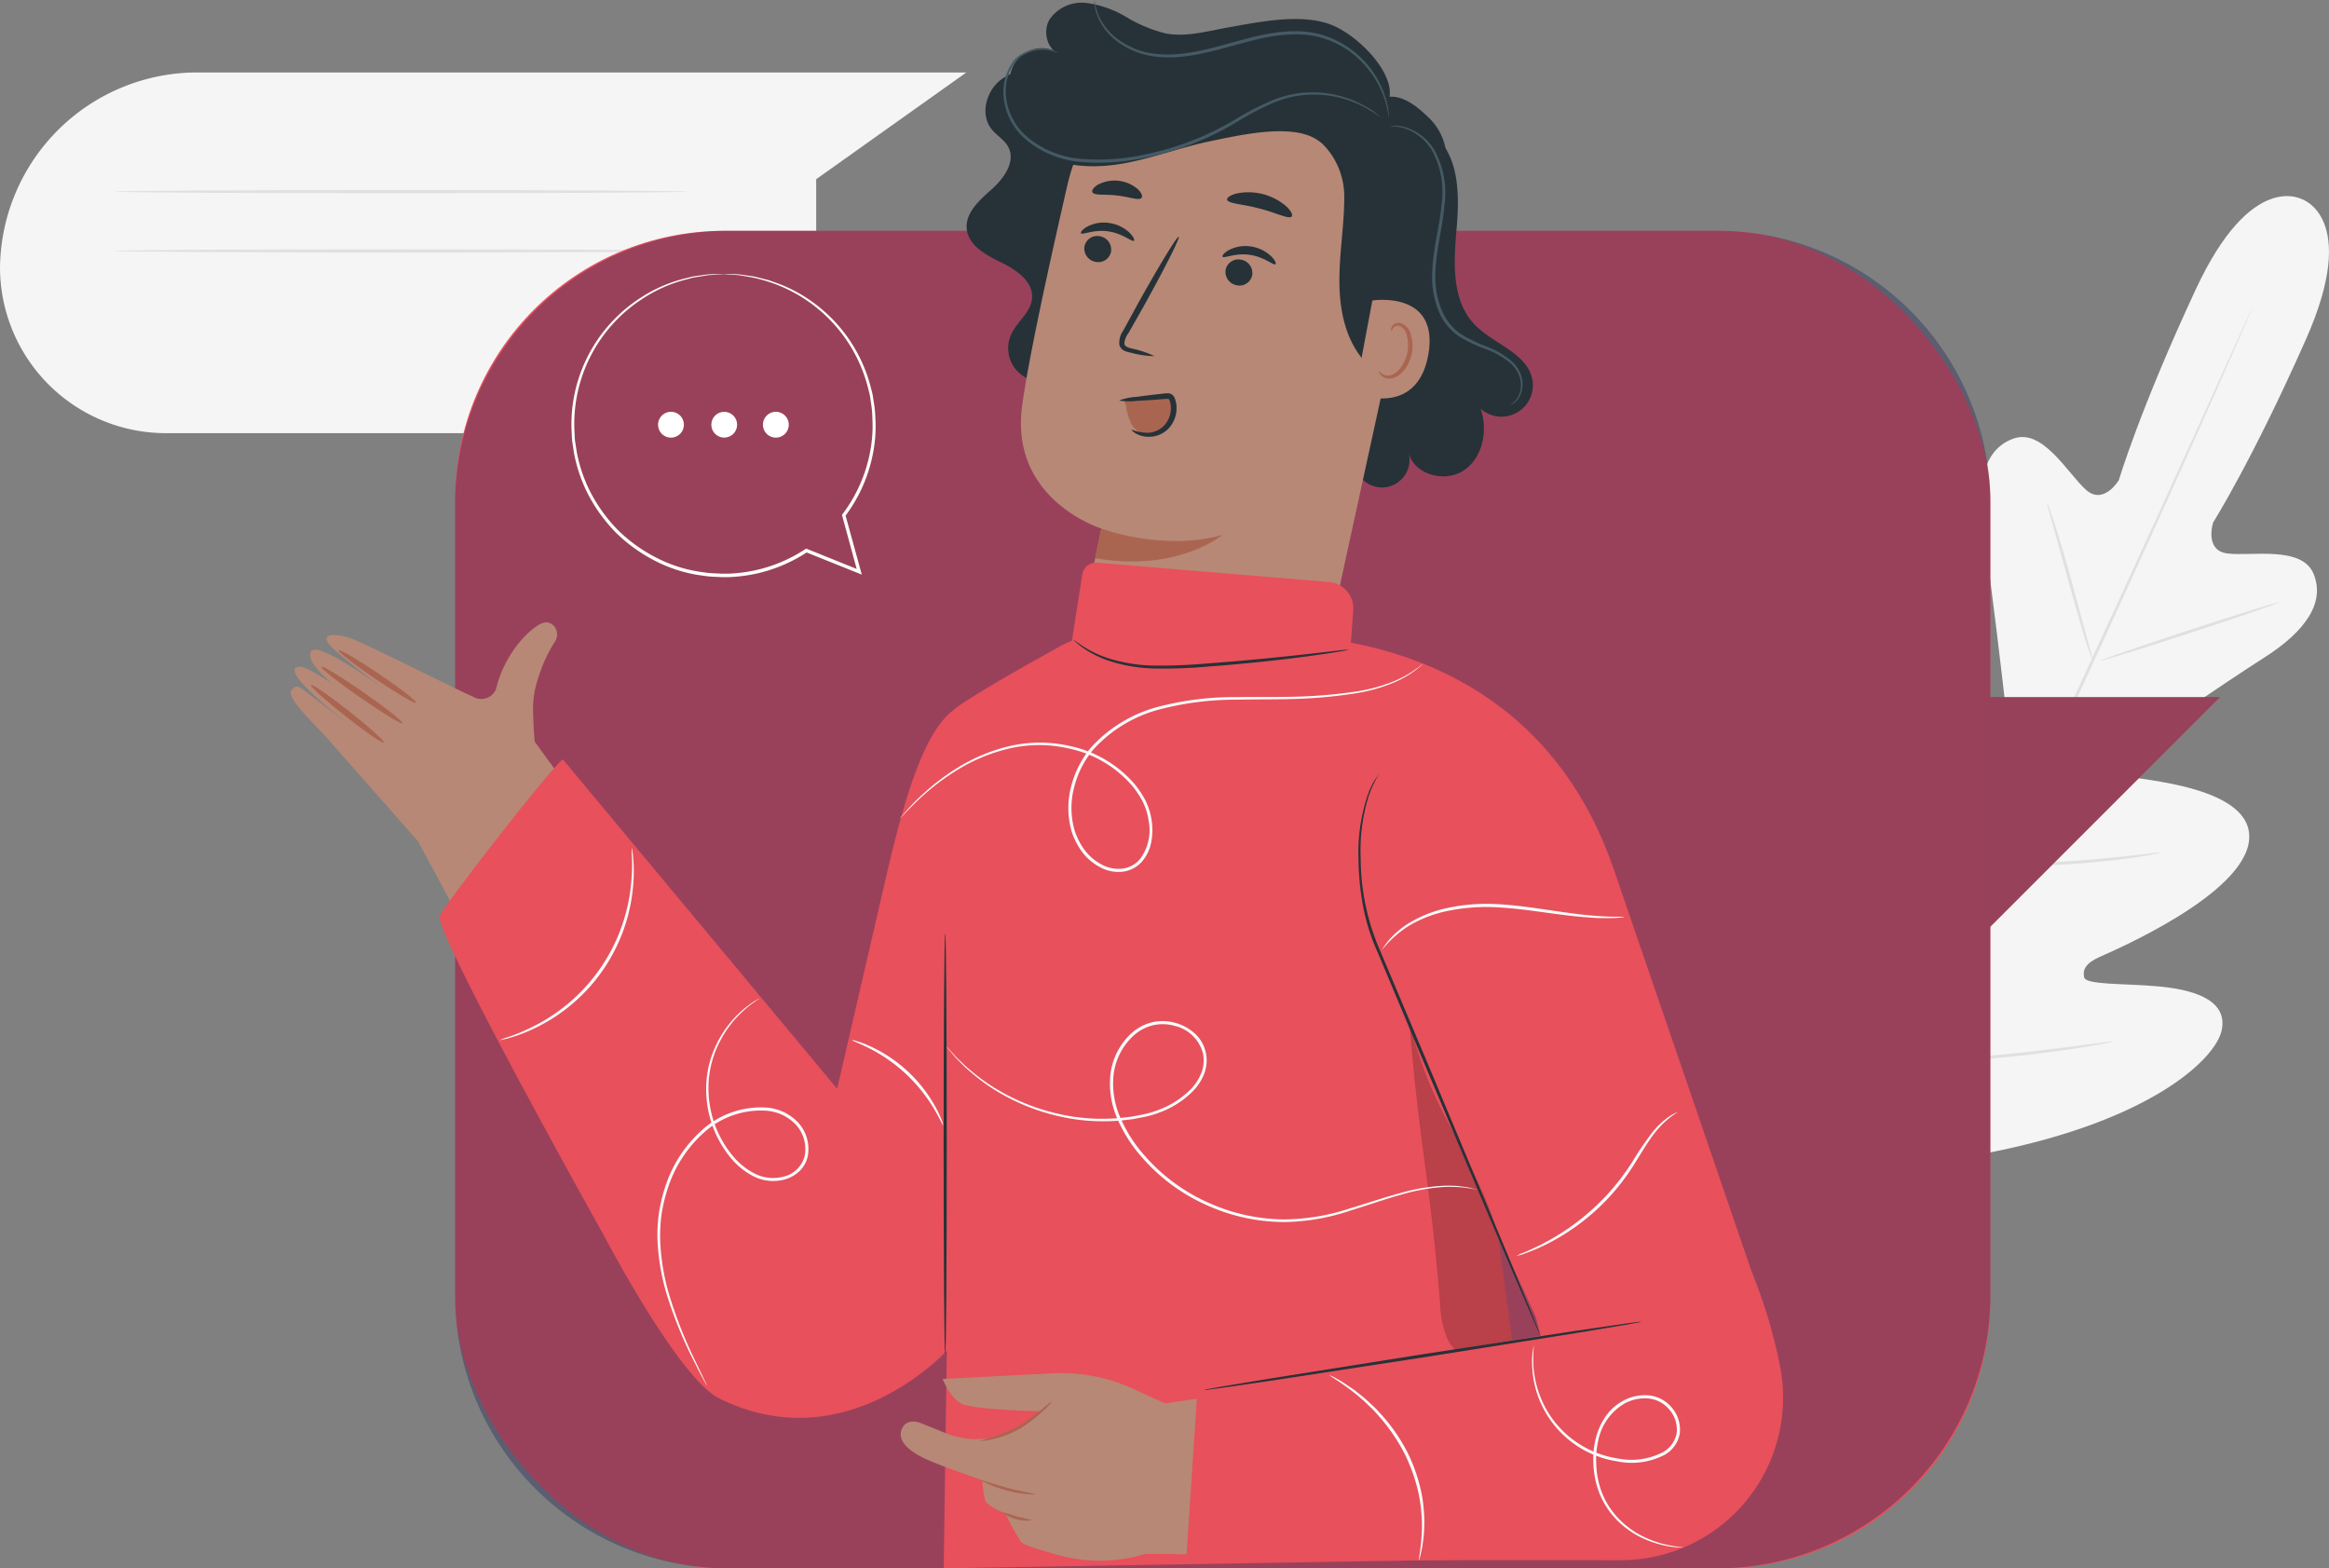 <svg xmlns="http://www.w3.org/2000/svg" width="335.5" height="225.906" viewBox="0 0 335.5 225.906">
  <rect x="0" y="0" width="335.5" height="225.906" fill="#808080" stroke="none"/>
  <g id="Grupo_898330" data-name="Grupo 898330" transform="translate(-1078 -960.135)">
    <g id="Grupo_896669" data-name="Grupo 896669" transform="translate(784.961 548.802)">
      <g id="Background_Complete" data-name="Background Complete" transform="translate(293.039 421.77)">
        <g id="Grupo_885893" data-name="Grupo 885893" transform="translate(247.84 17.809)">
          <g id="Grupo_885843" data-name="Grupo 885843">
            <g id="Grupo_885842" data-name="Grupo 885842">
              <g id="Grupo_885841" data-name="Grupo 885841">
                <g id="Grupo_885840" data-name="Grupo 885840">
                  <g id="Grupo_885839" data-name="Grupo 885839">
                    <g id="Grupo_885838" data-name="Grupo 885838">
                      <path id="Trazado_620059" data-name="Trazado 620059" d="M708.512,125.862s-7.328-4.475-15.436,12.96-11.058,27.429-11.058,27.429-2.177,3.67-4.725,1.415-6.164-8.786-10.308-7.437c-4.3,1.4-5.555,6.3-4.47,13.391s2.892,22.723,3.05,24.136c.155,1.388-.567,3.468-2.55,2.209s-13.558-13.252-18.92-7.418.909,25.1,1.553,27.217.26,3.048-.738,3.615-4.509-3.832-7.94-7.108-7.986-6.472-10.8-2.848-3.225,18.265,11.531,41.487l7.541,10.313,12.78-1.172c27.2-4.175,37.945-14.122,38.824-18.624s-4.525-5.827-9.251-6.255-10.347-.176-10.578-1.3.216-2.026,2.235-2.935,20.651-8.868,21.515-16.744-15.785-8.7-18.037-9.363-1.163-2.577-.016-3.374c1.168-.811,14.124-9.737,20.179-13.588s8.917-8.022,7.141-12.179c-1.713-4.009-9.008-2.432-12.383-2.866s-2.045-4.489-2.045-4.489,5.581-8.8,13.372-26.377-.621-20.176-.621-20.176" transform="translate(-624.628 -125.347)" fill="#f5f5f5"/>
                    </g>
                  </g>
                </g>
              </g>
            </g>
          </g>
          <g id="Grupo_885850" data-name="Grupo 885850" transform="translate(11.979 16.117)">
            <g id="Grupo_885849" data-name="Grupo 885849">
              <g id="Grupo_885848" data-name="Grupo 885848">
                <g id="Grupo_885847" data-name="Grupo 885847">
                  <g id="Grupo_885846" data-name="Grupo 885846">
                    <g id="Grupo_885845" data-name="Grupo 885845">
                      <g id="Grupo_885844" data-name="Grupo 885844">
                        <path id="Trazado_620060" data-name="Trazado 620060" d="M702.9,143.724s-.041.131-.143.377c-.11.263-.263.624-.46,1.09-.421.972-1.028,2.375-1.807,4.173-1.574,3.622-3.89,8.846-6.777,15.289-5.769,12.89-13.89,30.628-22.923,50.187s-17.2,37.284-23.042,50.14c-2.908,6.417-5.264,11.616-6.9,15.231-.811,1.783-1.443,3.174-1.881,4.139-.213.458-.379.814-.5,1.072-.114.241-.183.36-.183.36s.042-.131.143-.377c.111-.262.264-.624.46-1.089.421-.973,1.028-2.375,1.807-4.172,1.573-3.622,3.89-8.846,6.777-15.289,5.769-12.889,13.89-30.63,22.927-50.2s17.2-37.275,23.038-50.131c2.907-6.418,5.264-11.618,6.9-15.232.811-1.784,1.443-3.176,1.881-4.14.214-.458.38-.814.5-1.072C702.836,143.842,702.9,143.724,702.9,143.724Z" transform="translate(-638.287 -143.724)" fill="#e0e0e0"/>
                      </g>
                    </g>
                  </g>
                </g>
              </g>
            </g>
          </g>
          <g id="Grupo_885857" data-name="Grupo 885857" transform="translate(47.039 44.22)">
            <g id="Grupo_885856" data-name="Grupo 885856">
              <g id="Grupo_885855" data-name="Grupo 885855">
                <g id="Grupo_885854" data-name="Grupo 885854">
                  <g id="Grupo_885853" data-name="Grupo 885853">
                    <g id="Grupo_885852" data-name="Grupo 885852">
                      <g id="Grupo_885851" data-name="Grupo 885851">
                        <path id="Trazado_620061" data-name="Trazado 620061" d="M678.269,175.768a3.814,3.814,0,0,1,.359.852c.208.556.482,1.371.812,2.379.655,2.02,1.486,4.833,2.346,7.955.831,3.074,1.583,5.852,2.165,8q.392,1.426.666,2.421a3.861,3.861,0,0,1,.206.9,3.736,3.736,0,0,1-.367-.85c-.206-.558-.481-1.372-.8-2.385-.636-2.027-1.43-4.849-2.289-7.97-.852-3.065-1.624-5.838-2.221-7.98q-.4-1.425-.68-2.418A3.817,3.817,0,0,1,678.269,175.768Z" transform="translate(-678.263 -175.768)" fill="#e0e0e0"/>
                      </g>
                    </g>
                  </g>
                </g>
              </g>
            </g>
          </g>
          <g id="Grupo_885864" data-name="Grupo 885864" transform="translate(54.78 58.506)">
            <g id="Grupo_885863" data-name="Grupo 885863">
              <g id="Grupo_885862" data-name="Grupo 885862">
                <g id="Grupo_885861" data-name="Grupo 885861">
                  <g id="Grupo_885860" data-name="Grupo 885860">
                    <g id="Grupo_885859" data-name="Grupo 885859">
                      <g id="Grupo_885858" data-name="Grupo 885858">
                        <path id="Trazado_620062" data-name="Trazado 620062" d="M687.09,200.463c-.037-.114,5.686-2.086,12.781-4.406s12.879-4.108,12.916-3.995S707.1,194.149,700,196.468,687.127,200.576,687.09,200.463Z" transform="translate(-687.09 -192.057)" fill="#e0e0e0"/>
                      </g>
                    </g>
                  </g>
                </g>
              </g>
            </g>
          </g>
          <g id="Grupo_885871" data-name="Grupo 885871" transform="translate(39.55 94.554)">
            <g id="Grupo_885870" data-name="Grupo 885870">
              <g id="Grupo_885869" data-name="Grupo 885869">
                <g id="Grupo_885868" data-name="Grupo 885868">
                  <g id="Grupo_885867" data-name="Grupo 885867">
                    <g id="Grupo_885866" data-name="Grupo 885866">
                      <g id="Grupo_885865" data-name="Grupo 885865">
                        <path id="Trazado_620063" data-name="Trazado 620063" d="M669.724,234.934a4.023,4.023,0,0,1,.941-.084l2.563-.089c2.163-.076,5.149-.193,8.439-.439s6.264-.558,8.414-.8l2.548-.287a4.017,4.017,0,0,1,.942-.056,3.955,3.955,0,0,1-.917.223c-.6.115-1.46.264-2.533.424-2.143.324-5.12.692-8.422.932s-6.3.316-8.467.314c-1.084,0-1.961-.019-2.567-.048A3.946,3.946,0,0,1,669.724,234.934Z" transform="translate(-669.724 -233.161)" fill="#e0e0e0"/>
                      </g>
                    </g>
                  </g>
                </g>
              </g>
            </g>
          </g>
          <g id="Grupo_885878" data-name="Grupo 885878" transform="translate(28.033 77.342)">
            <g id="Grupo_885877" data-name="Grupo 885877">
              <g id="Grupo_885876" data-name="Grupo 885876">
                <g id="Grupo_885875" data-name="Grupo 885875">
                  <g id="Grupo_885874" data-name="Grupo 885874">
                    <g id="Grupo_885873" data-name="Grupo 885873">
                      <g id="Grupo_885872" data-name="Grupo 885872">
                        <path id="Trazado_620064" data-name="Trazado 620064" d="M656.6,213.536a3.4,3.4,0,0,1,.531.693c.318.46.766,1.136,1.313,1.974,1.093,1.677,2.578,4.009,4.194,6.6s3.06,4.949,4.087,6.667c.513.859.922,1.558,1.2,2.047a3.382,3.382,0,0,1,.388.781,3.408,3.408,0,0,1-.531-.692c-.318-.461-.766-1.136-1.314-1.974-1.092-1.677-2.577-4.01-4.194-6.6s-3.06-4.948-4.086-6.666c-.513-.859-.922-1.558-1.2-2.047A3.377,3.377,0,0,1,656.6,213.536Z" transform="translate(-656.593 -213.535)" fill="#e0e0e0"/>
                      </g>
                    </g>
                  </g>
                </g>
              </g>
            </g>
          </g>
          <g id="Grupo_885885" data-name="Grupo 885885" transform="translate(11.289 101.603)">
            <g id="Grupo_885884" data-name="Grupo 885884">
              <g id="Grupo_885883" data-name="Grupo 885883">
                <g id="Grupo_885882" data-name="Grupo 885882">
                  <g id="Grupo_885881" data-name="Grupo 885881">
                    <g id="Grupo_885880" data-name="Grupo 885880">
                      <g id="Grupo_885879" data-name="Grupo 885879">
                        <path id="Trazado_620065" data-name="Trazado 620065" d="M637.5,241.2a5.5,5.5,0,0,1,.67.895c.447.667,1.014,1.513,1.691,2.524,1.412,2.142,3.337,5.116,5.44,8.417s3.989,6.3,5.335,8.486l1.574,2.6a5.5,5.5,0,0,1,.528.984,5.456,5.456,0,0,1-.67-.894l-1.691-2.524c-1.411-2.142-3.337-5.117-5.441-8.418s-3.988-6.3-5.333-8.484l-1.575-2.6A5.574,5.574,0,0,1,637.5,241.2Z" transform="translate(-637.501 -241.198)" fill="#e0e0e0"/>
                      </g>
                    </g>
                  </g>
                </g>
              </g>
            </g>
          </g>
          <g id="Grupo_885892" data-name="Grupo 885892" transform="translate(26.326 121.768)">
            <g id="Grupo_885891" data-name="Grupo 885891">
              <g id="Grupo_885890" data-name="Grupo 885890">
                <g id="Grupo_885889" data-name="Grupo 885889">
                  <g id="Grupo_885888" data-name="Grupo 885888">
                    <g id="Grupo_885887" data-name="Grupo 885887">
                      <g id="Grupo_885886" data-name="Grupo 885886">
                        <path id="Trazado_620066" data-name="Trazado 620066" d="M654.646,267.256a6.351,6.351,0,0,1,1.188-.135l3.245-.229c2.739-.195,6.522-.475,10.688-.9s7.932-.9,10.654-1.259l3.225-.425a6.284,6.284,0,0,1,1.191-.106,6.236,6.236,0,0,1-1.165.273c-.754.148-1.85.344-3.206.562-2.714.44-6.478.967-10.655,1.387s-7.968.66-10.714.776c-1.374.054-2.486.087-3.255.091A6.307,6.307,0,0,1,654.646,267.256Z" transform="translate(-654.646 -264.191)" fill="#e0e0e0"/>
                      </g>
                    </g>
                  </g>
                </g>
              </g>
            </g>
          </g>
        </g>
        <g id="Grupo_885962" data-name="Grupo 885962">
          <g id="Grupo_885955" data-name="Grupo 885955">
            <g id="Grupo_885954" data-name="Grupo 885954">
              <path id="Trazado_620073" data-name="Trazado 620073" d="M504.743,70.367H615.311l-21.632,15.38V98.584a23.919,23.919,0,0,1-24.095,23.74H500.2a23.919,23.919,0,0,1-24.095-23.74h0A28.43,28.43,0,0,1,504.743,70.367Z" transform="translate(-476.105 -70.367)" fill="#f5f5f5"/>
            </g>
          </g>
          <g id="Grupo_885958" data-name="Grupo 885958" transform="translate(16.463 16.935)">
            <g id="Grupo_885957" data-name="Grupo 885957">
              <g id="Grupo_885956" data-name="Grupo 885956">
                <path id="Trazado_620074" data-name="Trazado 620074" d="M577.334,89.905c0,.126-18.46.229-41.227.229s-41.23-.1-41.23-.229,18.457-.228,41.23-.228S577.334,89.78,577.334,89.905Z" transform="translate(-494.877 -89.677)" fill="#e0e0e0"/>
              </g>
            </g>
          </g>
          <g id="Grupo_885961" data-name="Grupo 885961" transform="translate(16.463 25.478)">
            <g id="Grupo_885960" data-name="Grupo 885960">
              <g id="Grupo_885959" data-name="Grupo 885959">
                <path id="Trazado_620075" data-name="Trazado 620075" d="M577.334,99.646c0,.126-18.46.229-41.227.229s-41.23-.1-41.23-.229,18.457-.228,41.23-.228S577.334,99.521,577.334,99.646Z" transform="translate(-494.877 -99.418)" fill="#e0e0e0"/>
              </g>
            </g>
          </g>
        </g>
      </g>
      <g id="Character_2" data-name="Character 2" transform="translate(334.928 411.333)">
        <g id="Grupo_886261" data-name="Grupo 886261">
          <g id="Grupo_885981" data-name="Grupo 885981" transform="translate(23.672 33.245)">
            <g id="Grupo_885973" data-name="Grupo 885973">
              <g id="Grupo_885972" data-name="Grupo 885972">
                <rect id="Rectángulo_296213" data-name="Rectángulo 296213" width="221.156" height="192.661" rx="38.787" fill="#e8505b"/>
              </g>
            </g>
            <g id="Grupo_885975" data-name="Grupo 885975" opacity="0.4">
              <g id="Grupo_885974" data-name="Grupo 885974">
                <path id="Trazado_664145" data-name="Trazado 664145" d="M39.316,0H181.839a39.316,39.316,0,0,1,39.316,39.316V153.345a39.316,39.316,0,0,1-39.316,39.316H39.316A39.316,39.316,0,0,1,0,153.345V39.316A39.316,39.316,0,0,1,39.316,0Z" fill="#222b5a"/>
              </g>
            </g>
            <g id="Grupo_885980" data-name="Grupo 885980" transform="translate(220.349 67.168)">
              <g id="Grupo_885977" data-name="Grupo 885977">
                <g id="Grupo_885976" data-name="Grupo 885976">
                  <path id="Trazado_620080" data-name="Trazado 620080" d="M660.7,276.984h33.121l-33.872,33.872Z" transform="translate(-659.946 -276.984)" fill="#98415a"/>
                </g>
              </g>
              <g id="Grupo_885979" data-name="Grupo 885979" opacity="0.4">
                <g id="Grupo_885978" data-name="Grupo 885978">
                  <path id="Trazado_620081" data-name="Trazado 620081" d="M660.7,276.984h33.121l-33.872,33.872Z" transform="translate(-659.946 -276.984)" fill="#98415a"/>
                </g>
              </g>
            </g>
          </g>
          <g id="Grupo_886260" data-name="Grupo 886260">
            <g id="Grupo_886010" data-name="Grupo 886010" transform="translate(0 89.647)">
              <g id="Grupo_886007" data-name="Grupo 886007">
                <g id="Grupo_885985" data-name="Grupo 885985">
                  <g id="Grupo_885984" data-name="Grupo 885984">
                    <g id="Grupo_885983" data-name="Grupo 885983">
                      <g id="Grupo_885982" data-name="Grupo 885982">
                        <path id="Trazado_620082" data-name="Trazado 620082" d="M400.086,296.3,386.2,280.55c-3.755-3.754-5.04-5.566-4.292-6.223,1-.878.574-.585,8.371,5.267,0,0-11.055-8.451-7.221-8.5.675-.009,2.55,1.088,4.56,2.407-2.735-2.328-3.492-3.891-2.974-4.643.892-1.291,7.654,3.395,10.765,5.656-2.547-1.9-7.394-5.578-8.248-6.73-1.169-1.578,1.2-1.451,3.131-.792,2.167.74,14.136,6.849,17.682,8.431a2.29,2.29,0,0,0,3.3-1.118c1.305-5.484,5.25-9.057,6.773-9.523s2.673,1.472,1.6,2.867a21.03,21.03,0,0,0-2.336,5.207,13.476,13.476,0,0,0-.708,4.495c.03,1.772.125,3.27.238,4.541L429.52,299.3,408.3,311.606Z" transform="translate(-381.705 -264.707)" fill="#b78876"/>
                      </g>
                    </g>
                  </g>
                </g>
                <g id="Grupo_885992" data-name="Grupo 885992" transform="translate(2.915 9.015)">
                  <g id="Grupo_885991" data-name="Grupo 885991">
                    <g id="Grupo_885990" data-name="Grupo 885990">
                      <g id="Grupo_885989" data-name="Grupo 885989">
                        <g id="Grupo_885988" data-name="Grupo 885988">
                          <g id="Grupo_885987" data-name="Grupo 885987">
                            <g id="Grupo_885986" data-name="Grupo 885986">
                              <path id="Trazado_620083" data-name="Trazado 620083" d="M395.5,283.274c-.143.2-2.609-1.5-5.509-3.789s-5.119-4.3-4.959-4.485,2.627,1.511,5.509,3.79S395.647,283.076,395.5,283.274Z" transform="translate(-385.029 -274.986)" fill="#aa6550"/>
                            </g>
                          </g>
                        </g>
                      </g>
                    </g>
                  </g>
                </g>
                <g id="Grupo_885999" data-name="Grupo 885999" transform="translate(4.404 6.376)">
                  <g id="Grupo_885998" data-name="Grupo 885998">
                    <g id="Grupo_885997" data-name="Grupo 885997">
                      <g id="Grupo_885996" data-name="Grupo 885996">
                        <g id="Grupo_885995" data-name="Grupo 885995">
                          <g id="Grupo_885994" data-name="Grupo 885994">
                            <g id="Grupo_885993" data-name="Grupo 885993">
                              <path id="Trazado_620084" data-name="Trazado 620084" d="M398.418,280.134c-.14.2-2.87-1.459-6.1-3.706s-5.729-4.233-5.589-4.434,2.869,1.458,6.1,3.706S398.558,279.933,398.418,280.134Z" transform="translate(-386.727 -271.977)" fill="#aa6550"/>
                            </g>
                          </g>
                        </g>
                      </g>
                    </g>
                  </g>
                </g>
                <g id="Grupo_886006" data-name="Grupo 886006" transform="translate(6.894 4.013)">
                  <g id="Grupo_886005" data-name="Grupo 886005">
                    <g id="Grupo_886004" data-name="Grupo 886004">
                      <g id="Grupo_886003" data-name="Grupo 886003">
                        <g id="Grupo_886002" data-name="Grupo 886002">
                          <g id="Grupo_886001" data-name="Grupo 886001">
                            <g id="Grupo_886000" data-name="Grupo 886000">
                              <path id="Trazado_620085" data-name="Trazado 620085" d="M400.729,276.858c-.137.2-2.747-1.325-5.828-3.411s-5.468-3.943-5.33-4.146,2.746,1.324,5.828,3.411S400.867,276.655,400.729,276.858Z" transform="translate(-389.565 -269.283)" fill="#aa6550"/>
                            </g>
                          </g>
                        </g>
                      </g>
                    </g>
                  </g>
                </g>
              </g>
              <g id="Grupo_886009" data-name="Grupo 886009" transform="translate(18.382 19.578)">
                <g id="Grupo_886008" data-name="Grupo 886008">
                  <path id="Trazado_620086" data-name="Trazado 620086" d="M420.6,287.031l50.583,64.147-11.584,26.969s-13.873-3.071-18.081-8.917-38.849-70.187-38.849-70.187Z" transform="translate(-402.664 -287.031)" fill="#b78876"/>
                </g>
              </g>
            </g>
            <g id="Grupo_886180" data-name="Grupo 886180" transform="translate(97.35)">
              <g id="Grupo_886177" data-name="Grupo 886177">
                <g id="Grupo_886171" data-name="Grupo 886171">
                  <g id="Grupo_886155" data-name="Grupo 886155" transform="translate(0 0.404)">
                    <g id="Grupo_886014" data-name="Grupo 886014" transform="translate(55.883 19.059)">
                      <g id="Grupo_886013" data-name="Grupo 886013">
                        <g id="Grupo_886012" data-name="Grupo 886012">
                          <g id="Grupo_886011" data-name="Grupo 886011">
                            <path id="Trazado_620087" data-name="Trazado 620087" d="M567.919,184.682c3.64,3.154,3.628,8.716,3.207,13.515s-.741,10.263,2.583,13.75c2.739,2.874,7.711,4.132,8.35,8.051a4.515,4.515,0,0,1-7.464,4.094c1.07,3.094.33,6.965-2.355,8.839s-7.177.721-8.01-2.445a3.973,3.973,0,1,1-7.8,1.418" transform="translate(-556.426 -184.682)" fill="#263238"/>
                          </g>
                        </g>
                      </g>
                    </g>
                    <g id="Grupo_886018" data-name="Grupo 886018" transform="translate(0 8.734)">
                      <g id="Grupo_886017" data-name="Grupo 886017">
                        <g id="Grupo_886016" data-name="Grupo 886016">
                          <g id="Grupo_886015" data-name="Grupo 886015">
                            <path id="Trazado_620088" data-name="Trazado 620088" d="M507.956,215.607a4.782,4.782,0,1,1-8.818-3.686c.835-1.824,2.808-3.141,3-5.138.229-2.419-2.235-4.141-4.424-5.2s-4.749-2.425-4.986-4.843c-.229-2.334,1.858-4.149,3.608-5.711s3.471-3.975,2.392-6.057c-.552-1.065-1.7-1.679-2.442-2.621-1.642-2.086-.783-5.41,1.309-7.048s4.99-1.865,7.6-1.4a71.9,71.9,0,0,1,7.618,2.31,31.752,31.752,0,0,0,25.295-3.313" transform="translate(-492.706 -172.909)" fill="#263238"/>
                          </g>
                        </g>
                      </g>
                    </g>
                    <g id="Grupo_886154" data-name="Grupo 886154" transform="translate(6.266)">
                      <g id="Grupo_886032" data-name="Grupo 886032" transform="translate(1.561 6.357)">
                        <g id="Grupo_886031" data-name="Grupo 886031">
                          <g id="Grupo_886030" data-name="Grupo 886030">
                            <g id="Grupo_886029" data-name="Grupo 886029">
                              <g id="Grupo_886028" data-name="Grupo 886028">
                                <g id="Grupo_886027" data-name="Grupo 886027">
                                  <g id="Grupo_886026" data-name="Grupo 886026">
                                    <g id="Grupo_886025" data-name="Grupo 886025">
                                      <g id="Grupo_886024" data-name="Grupo 886024">
                                        <g id="Grupo_886023" data-name="Grupo 886023">
                                          <g id="Grupo_886022" data-name="Grupo 886022">
                                            <g id="Grupo_886021" data-name="Grupo 886021">
                                              <g id="Grupo_886020" data-name="Grupo 886020">
                                                <g id="Grupo_886019" data-name="Grupo 886019">
                                                  <path id="Trazado_620089" data-name="Trazado 620089" d="M524.588,271.833a17.6,17.6,0,0,0,20.691-13.5l12.44-57.06A25.323,25.323,0,0,0,538.2,170.662l-1.306-.191a25.493,25.493,0,0,0-28.542,19.513c-2.768,12.044-5.671,25.386-6.548,31.936-1.815,13.562,11.417,17.651,11.417,17.651L510.843,251a17.6,17.6,0,0,0,13.745,20.837Z" transform="translate(-501.63 -170.199)" fill="#b78876"/>
                                                </g>
                                              </g>
                                            </g>
                                          </g>
                                        </g>
                                      </g>
                                    </g>
                                  </g>
                                </g>
                              </g>
                            </g>
                          </g>
                        </g>
                      </g>
                      <g id="Grupo_886119" data-name="Grupo 886119" transform="translate(10.199 25.604)">
                        <g id="Grupo_886118" data-name="Grupo 886118">
                          <g id="Grupo_886095" data-name="Grupo 886095" transform="translate(0 6.054)">
                            <g id="Grupo_886094" data-name="Grupo 886094">
                              <g id="Grupo_886093" data-name="Grupo 886093">
                                <g id="Grupo_886056" data-name="Grupo 886056">
                                  <g id="Grupo_886043" data-name="Grupo 886043" transform="translate(0.488 1.934)">
                                    <g id="Grupo_886042" data-name="Grupo 886042">
                                      <g id="Grupo_886041" data-name="Grupo 886041">
                                        <g id="Grupo_886040" data-name="Grupo 886040">
                                          <g id="Grupo_886039" data-name="Grupo 886039">
                                            <g id="Grupo_886038" data-name="Grupo 886038">
                                              <g id="Grupo_886037" data-name="Grupo 886037">
                                                <g id="Grupo_886036" data-name="Grupo 886036">
                                                  <g id="Grupo_886035" data-name="Grupo 886035">
                                                    <g id="Grupo_886034" data-name="Grupo 886034">
                                                      <g id="Grupo_886033" data-name="Grupo 886033">
                                                        <path id="Trazado_620090" data-name="Trazado 620090" d="M512.067,202.746a1.953,1.953,0,0,0,1.579,2.223,1.869,1.869,0,0,0,2.248-1.451,1.954,1.954,0,0,0-1.576-2.224A1.869,1.869,0,0,0,512.067,202.746Z" transform="translate(-512.037 -201.253)" fill="#263238"/>
                                                      </g>
                                                    </g>
                                                  </g>
                                                </g>
                                              </g>
                                            </g>
                                          </g>
                                        </g>
                                      </g>
                                    </g>
                                  </g>
                                  <g id="Grupo_886055" data-name="Grupo 886055">
                                    <g id="Grupo_886054" data-name="Grupo 886054">
                                      <g id="Grupo_886053" data-name="Grupo 886053">
                                        <g id="Grupo_886052" data-name="Grupo 886052">
                                          <g id="Grupo_886051" data-name="Grupo 886051">
                                            <g id="Grupo_886050" data-name="Grupo 886050">
                                              <g id="Grupo_886049" data-name="Grupo 886049">
                                                <g id="Grupo_886048" data-name="Grupo 886048">
                                                  <g id="Grupo_886047" data-name="Grupo 886047">
                                                    <g id="Grupo_886046" data-name="Grupo 886046">
                                                      <g id="Grupo_886045" data-name="Grupo 886045">
                                                        <g id="Grupo_886044" data-name="Grupo 886044">
                                                          <path id="Trazado_620091" data-name="Trazado 620091" d="M511.5,200.584c.2.287,1.826-.582,3.905-.272,2.082.28,3.452,1.573,3.715,1.351.127-.1-.05-.587-.644-1.168a5.363,5.363,0,0,0-2.928-1.394,5.153,5.153,0,0,0-3.155.531C511.682,200.029,511.4,200.453,511.5,200.584Z" transform="translate(-511.48 -199.048)" fill="#263238"/>
                                                        </g>
                                                      </g>
                                                    </g>
                                                  </g>
                                                </g>
                                              </g>
                                            </g>
                                          </g>
                                        </g>
                                      </g>
                                    </g>
                                  </g>
                                </g>
                                <g id="Grupo_886080" data-name="Grupo 886080" transform="translate(20.393 3.383)">
                                  <g id="Grupo_886067" data-name="Grupo 886067" transform="translate(0.431 1.926)">
                                    <g id="Grupo_886066" data-name="Grupo 886066">
                                      <g id="Grupo_886065" data-name="Grupo 886065">
                                        <g id="Grupo_886064" data-name="Grupo 886064">
                                          <g id="Grupo_886063" data-name="Grupo 886063">
                                            <g id="Grupo_886062" data-name="Grupo 886062">
                                              <g id="Grupo_886061" data-name="Grupo 886061">
                                                <g id="Grupo_886060" data-name="Grupo 886060">
                                                  <g id="Grupo_886059" data-name="Grupo 886059">
                                                    <g id="Grupo_886058" data-name="Grupo 886058">
                                                      <g id="Grupo_886057" data-name="Grupo 886057">
                                                        <path id="Trazado_620092" data-name="Trazado 620092" d="M535.254,206.593a1.955,1.955,0,0,0,1.578,2.224,1.87,1.87,0,0,0,2.249-1.451,1.955,1.955,0,0,0-1.577-2.224A1.87,1.87,0,0,0,535.254,206.593Z" transform="translate(-535.224 -205.101)" fill="#263238"/>
                                                      </g>
                                                    </g>
                                                  </g>
                                                </g>
                                              </g>
                                            </g>
                                          </g>
                                        </g>
                                      </g>
                                    </g>
                                  </g>
                                  <g id="Grupo_886079" data-name="Grupo 886079">
                                    <g id="Grupo_886078" data-name="Grupo 886078">
                                      <g id="Grupo_886077" data-name="Grupo 886077">
                                        <g id="Grupo_886076" data-name="Grupo 886076">
                                          <g id="Grupo_886075" data-name="Grupo 886075">
                                            <g id="Grupo_886074" data-name="Grupo 886074">
                                              <g id="Grupo_886073" data-name="Grupo 886073">
                                                <g id="Grupo_886072" data-name="Grupo 886072">
                                                  <g id="Grupo_886071" data-name="Grupo 886071">
                                                    <g id="Grupo_886070" data-name="Grupo 886070">
                                                      <g id="Grupo_886069" data-name="Grupo 886069">
                                                        <g id="Grupo_886068" data-name="Grupo 886068">
                                                          <path id="Trazado_620093" data-name="Trazado 620093" d="M534.752,204.441c.2.287,1.829-.582,3.906-.272,2.082.28,3.453,1.573,3.716,1.352.126-.1-.048-.588-.646-1.169a5.353,5.353,0,0,0-2.927-1.394,5.154,5.154,0,0,0-3.155.531C534.936,203.886,534.651,204.311,534.752,204.441Z" transform="translate(-534.732 -202.905)" fill="#263238"/>
                                                        </g>
                                                      </g>
                                                    </g>
                                                  </g>
                                                </g>
                                              </g>
                                            </g>
                                          </g>
                                        </g>
                                      </g>
                                    </g>
                                  </g>
                                </g>
                                <g id="Grupo_886092" data-name="Grupo 886092" transform="translate(5.504 2.045)">
                                  <g id="Grupo_886091" data-name="Grupo 886091">
                                    <g id="Grupo_886090" data-name="Grupo 886090">
                                      <g id="Grupo_886089" data-name="Grupo 886089">
                                        <g id="Grupo_886088" data-name="Grupo 886088">
                                          <g id="Grupo_886087" data-name="Grupo 886087">
                                            <g id="Grupo_886086" data-name="Grupo 886086">
                                              <g id="Grupo_886085" data-name="Grupo 886085">
                                                <g id="Grupo_886084" data-name="Grupo 886084">
                                                  <g id="Grupo_886083" data-name="Grupo 886083">
                                                    <g id="Grupo_886082" data-name="Grupo 886082">
                                                      <g id="Grupo_886081" data-name="Grupo 886081">
                                                        <path id="Trazado_620094" data-name="Trazado 620094" d="M522.855,218.576a13.877,13.877,0,0,0-3.29-1.105c-.523-.132-1.01-.311-1.047-.688a2.744,2.744,0,0,1,.585-1.522q1.033-1.818,2.164-3.815c3.026-5.44,5.3-9.944,5.078-10.065s-2.851,4.192-5.876,9.632c-.733,1.344-1.433,2.623-2.1,3.849a3.1,3.1,0,0,0-.581,2.044,1.346,1.346,0,0,0,.759.905,3.668,3.668,0,0,0,.883.257A13.707,13.707,0,0,0,522.855,218.576Z" transform="translate(-517.756 -201.379)" fill="#263238"/>
                                                      </g>
                                                    </g>
                                                  </g>
                                                </g>
                                              </g>
                                            </g>
                                          </g>
                                        </g>
                                      </g>
                                    </g>
                                  </g>
                                </g>
                              </g>
                            </g>
                          </g>
                          <g id="Grupo_886106" data-name="Grupo 886106" transform="translate(21.066 1.677)">
                            <g id="Grupo_886105" data-name="Grupo 886105">
                              <g id="Grupo_886104" data-name="Grupo 886104">
                                <g id="Grupo_886103" data-name="Grupo 886103">
                                  <g id="Grupo_886102" data-name="Grupo 886102">
                                    <g id="Grupo_886101" data-name="Grupo 886101">
                                      <g id="Grupo_886100" data-name="Grupo 886100">
                                        <g id="Grupo_886099" data-name="Grupo 886099">
                                          <g id="Grupo_886098" data-name="Grupo 886098">
                                            <g id="Grupo_886097" data-name="Grupo 886097">
                                              <g id="Grupo_886096" data-name="Grupo 886096">
                                                <path id="Trazado_620095" data-name="Trazado 620095" d="M535.5,195.121c.123.6,2.239.631,4.637,1.283,2.411.6,4.274,1.607,4.673,1.146.18-.221-.085-.8-.8-1.468a8.369,8.369,0,0,0-7.092-1.851C535.971,194.46,535.454,194.839,535.5,195.121Z" transform="translate(-535.5 -194.057)" fill="#263238"/>
                                              </g>
                                            </g>
                                          </g>
                                        </g>
                                      </g>
                                    </g>
                                  </g>
                                </g>
                              </g>
                            </g>
                          </g>
                          <g id="Grupo_886117" data-name="Grupo 886117" transform="translate(1.635)">
                            <g id="Grupo_886116" data-name="Grupo 886116">
                              <g id="Grupo_886115" data-name="Grupo 886115">
                                <g id="Grupo_886114" data-name="Grupo 886114">
                                  <g id="Grupo_886113" data-name="Grupo 886113">
                                    <g id="Grupo_886112" data-name="Grupo 886112">
                                      <g id="Grupo_886111" data-name="Grupo 886111">
                                        <g id="Grupo_886110" data-name="Grupo 886110">
                                          <g id="Grupo_886109" data-name="Grupo 886109">
                                            <g id="Grupo_886108" data-name="Grupo 886108">
                                              <g id="Grupo_886107" data-name="Grupo 886107">
                                                <path id="Trazado_620096" data-name="Trazado 620096" d="M513.376,193.825c.3.526,1.8.246,3.528.475,1.735.168,3.136.783,3.545.338.182-.217.022-.725-.551-1.266a5.154,5.154,0,0,0-5.7-.655C513.52,193.114,513.248,193.571,513.376,193.825Z" transform="translate(-513.345 -192.144)" fill="#263238"/>
                                              </g>
                                            </g>
                                          </g>
                                        </g>
                                      </g>
                                    </g>
                                  </g>
                                </g>
                              </g>
                            </g>
                          </g>
                        </g>
                      </g>
                      <g id="Grupo_886124" data-name="Grupo 886124" transform="translate(45.126 13.524)">
                        <g id="Grupo_886123" data-name="Grupo 886123">
                          <g id="Grupo_886122" data-name="Grupo 886122">
                            <g id="Grupo_886121" data-name="Grupo 886121">
                              <g id="Grupo_886120" data-name="Grupo 886120">
                                <path id="Trazado_620097" data-name="Trazado 620097" d="M551.305,185.277l.066.069a10.767,10.767,0,0,1,2.95,7.466c0,.1,0,.191,0,.279-.036,3.939-.707,7.853-.705,11.792s.764,8.057,3.227,11.132c1.013,1.265,2.977,2.321,4.128,1.181a3.344,3.344,0,0,0,.742-1.7c2.086-9.218,5.844-17.117,7.255-26.869a8.307,8.307,0,0,0-2.431-7.19c-1.827-1.762-4.1-3.644-6.522-2.9s-5.986,4.558-8.01,6.1" transform="translate(-551.305 -178.371)" fill="#263238"/>
                              </g>
                            </g>
                          </g>
                        </g>
                      </g>
                      <g id="Grupo_886148" data-name="Grupo 886148" transform="translate(49.715 42.782)">
                        <g id="Grupo_886135" data-name="Grupo 886135">
                          <g id="Grupo_886134" data-name="Grupo 886134">
                            <g id="Grupo_886133" data-name="Grupo 886133">
                              <g id="Grupo_886132" data-name="Grupo 886132">
                                <g id="Grupo_886131" data-name="Grupo 886131">
                                  <g id="Grupo_886130" data-name="Grupo 886130">
                                    <g id="Grupo_886129" data-name="Grupo 886129">
                                      <g id="Grupo_886128" data-name="Grupo 886128">
                                        <g id="Grupo_886127" data-name="Grupo 886127">
                                          <g id="Grupo_886126" data-name="Grupo 886126">
                                            <g id="Grupo_886125" data-name="Grupo 886125">
                                              <path id="Trazado_620098" data-name="Trazado 620098" d="M559.012,211.834c.246-.066,9.7-1.389,8.055,7.823s-10.559,5.655-10.529,5.387S559.012,211.834,559.012,211.834Z" transform="translate(-556.538 -211.732)" fill="#b78876"/>
                                            </g>
                                          </g>
                                        </g>
                                      </g>
                                    </g>
                                  </g>
                                </g>
                              </g>
                            </g>
                          </g>
                        </g>
                        <g id="Grupo_886147" data-name="Grupo 886147" transform="translate(3.425 3.326)">
                          <g id="Grupo_886146" data-name="Grupo 886146">
                            <g id="Grupo_886145" data-name="Grupo 886145">
                              <g id="Grupo_886144" data-name="Grupo 886144">
                                <g id="Grupo_886143" data-name="Grupo 886143">
                                  <g id="Grupo_886142" data-name="Grupo 886142">
                                    <g id="Grupo_886141" data-name="Grupo 886141">
                                      <g id="Grupo_886140" data-name="Grupo 886140">
                                        <g id="Grupo_886139" data-name="Grupo 886139">
                                          <g id="Grupo_886138" data-name="Grupo 886138">
                                            <g id="Grupo_886137" data-name="Grupo 886137">
                                              <g id="Grupo_886136" data-name="Grupo 886136">
                                                <path id="Trazado_620099" data-name="Trazado 620099" d="M560.458,222.525c.046-.023.14.141.389.314a1.63,1.63,0,0,0,1.2.239c1.037-.182,2.134-1.581,2.476-3.234a5.379,5.379,0,0,0-.038-2.378,1.883,1.883,0,0,0-.986-1.449.831.831,0,0,0-1.026.27c-.17.236-.144.43-.2.437-.031.018-.17-.189-.028-.557a1.045,1.045,0,0,1,.466-.512,1.23,1.23,0,0,1,.93-.075,2.291,2.291,0,0,1,1.421,1.729,5.527,5.527,0,0,1,.1,2.667c-.391,1.845-1.653,3.412-3.054,3.559a1.748,1.748,0,0,1-1.424-.507C560.435,222.751,560.423,222.536,560.458,222.525Z" transform="translate(-560.443 -215.525)" fill="#aa6550"/>
                                              </g>
                                            </g>
                                          </g>
                                        </g>
                                      </g>
                                    </g>
                                  </g>
                                </g>
                              </g>
                            </g>
                          </g>
                        </g>
                      </g>
                      <g id="Grupo_886153" data-name="Grupo 886153">
                        <g id="Grupo_886152" data-name="Grupo 886152">
                          <g id="Grupo_886151" data-name="Grupo 886151">
                            <g id="Grupo_886150" data-name="Grupo 886150">
                              <g id="Grupo_886149" data-name="Grupo 886149">
                                <path id="Trazado_620100" data-name="Trazado 620100" d="M553.785,178.119c2.821-3.369-2.644-9.6-7-11.71s-10.7-.764-15.467.079c-3.008.531-6.061,1.44-9.062.873a20.643,20.643,0,0,1-5.648-2.354,15.144,15.144,0,0,0-5.749-2.036,5.644,5.644,0,0,0-5.324,2.376c-1.042,1.764-.319,4.495,1.647,5.067a4.593,4.593,0,1,0-2.445,8.246c-1.17-1.19-3.429.162-3.507,1.829s1.237,3.081,2.651,3.967c3.611,2.26,8.191,2.378,12.383,1.618s8.2-2.312,12.376-3.176,11.185-2.483,14.955-.5c2.776,1.461,4.3,5.285,6.064,4.749a5.719,5.719,0,0,0,3.539-3.733,16.555,16.555,0,0,0,.589-5.3" transform="translate(-499.851 -162.95)" fill="#263238"/>
                              </g>
                            </g>
                          </g>
                        </g>
                      </g>
                    </g>
                  </g>
                  <g id="Grupo_886160" data-name="Grupo 886160" transform="translate(60.961 18.114)">
                    <g id="Grupo_886159" data-name="Grupo 886159">
                      <g id="Grupo_886158" data-name="Grupo 886158">
                        <g id="Grupo_886157" data-name="Grupo 886157">
                          <g id="Grupo_886156" data-name="Grupo 886156">
                            <path id="Trazado_620101" data-name="Trazado 620101" d="M579.5,223.374a1.4,1.4,0,0,0,.484-.21,2.7,2.7,0,0,0,1-1.139,3.994,3.994,0,0,0,.3-2.38,4.832,4.832,0,0,0-1.657-2.708A11.942,11.942,0,0,0,576.305,215a22.05,22.05,0,0,1-3.883-1.876,7.779,7.779,0,0,1-2.82-3.66,12.779,12.779,0,0,1-.817-4.983c.094-3.513,1.066-6.8,1.305-9.892a12.76,12.76,0,0,0-1.478-8.007,7.454,7.454,0,0,0-4.373-3.291,5.307,5.307,0,0,0-1.5-.149,2.19,2.19,0,0,0-.52.079,7.8,7.8,0,0,1,1.977.246,7.415,7.415,0,0,1,4.14,3.291,12.584,12.584,0,0,1,1.329,7.793c-.254,3.038-1.243,6.317-1.343,9.92a13.136,13.136,0,0,0,.859,5.163,8.172,8.172,0,0,0,3,3.845,21.828,21.828,0,0,0,3.976,1.879,11.845,11.845,0,0,1,3.252,1.825,4.6,4.6,0,0,1,1.617,2.508,3.868,3.868,0,0,1-.211,2.256A3.021,3.021,0,0,1,579.5,223.374Z" transform="translate(-562.216 -183.143)" fill="#455a64"/>
                          </g>
                        </g>
                      </g>
                    </g>
                  </g>
                  <g id="Grupo_886165" data-name="Grupo 886165" transform="translate(5.303 6.987)">
                    <g id="Grupo_886164" data-name="Grupo 886164">
                      <g id="Grupo_886163" data-name="Grupo 886163">
                        <g id="Grupo_886162" data-name="Grupo 886162">
                          <g id="Grupo_886161" data-name="Grupo 886161">
                            <path id="Trazado_620102" data-name="Trazado 620102" d="M506.75,171.139a2.1,2.1,0,0,0-.4-.211,2.805,2.805,0,0,0-.516-.2,3.9,3.9,0,0,0-.741-.189,5.55,5.55,0,0,0-4.648,1.422h0l-.006.006a7.431,7.431,0,0,0-1.654,5.492,9.152,9.152,0,0,0,3.384,6.25,14.133,14.133,0,0,0,7.666,3.084,31.285,31.285,0,0,0,9.1-.559,41.127,41.127,0,0,0,13.42-5.184,41.569,41.569,0,0,1,5.538-2.877,14.9,14.9,0,0,1,5.265-1.076,15.658,15.658,0,0,1,7.56,1.786,26.951,26.951,0,0,1,2.445,1.544,10.864,10.864,0,0,0-2.357-1.7,15.447,15.447,0,0,0-7.652-1.957,15.09,15.09,0,0,0-5.4,1.045,41.013,41.013,0,0,0-5.612,2.864,41.29,41.29,0,0,1-13.294,5.1,31.137,31.137,0,0,1-8.965.567,13.778,13.778,0,0,1-7.45-2.949,8.817,8.817,0,0,1-3.3-5.965,7.185,7.185,0,0,1,1.509-5.287l-.006.007a5.466,5.466,0,0,1,4.436-1.469A10.76,10.76,0,0,1,506.75,171.139Z" transform="translate(-498.752 -170.456)" fill="#455a64"/>
                          </g>
                        </g>
                      </g>
                    </g>
                  </g>
                  <g id="Grupo_886170" data-name="Grupo 886170" transform="translate(18.423)">
                    <g id="Grupo_886169" data-name="Grupo 886169">
                      <g id="Grupo_886168" data-name="Grupo 886168">
                        <g id="Grupo_886167" data-name="Grupo 886167">
                          <g id="Grupo_886166" data-name="Grupo 886166">
                            <path id="Trazado_620103" data-name="Trazado 620103" d="M513.722,162.489a5.255,5.255,0,0,0,.324,2.072,8.709,8.709,0,0,0,3.631,4.369,10.917,10.917,0,0,0,3.676,1.523,15.634,15.634,0,0,0,4.554.239c3.22-.242,6.592-1.344,10.127-2.26s7.065-1.392,10.116-.577a13.257,13.257,0,0,1,6.875,4.463,13.763,13.763,0,0,1,2.634,4.948c.353,1.291.394,2.04.451,2.034a2.387,2.387,0,0,0-.025-.542,10.6,10.6,0,0,0-.25-1.538,13.765,13.765,0,0,0-9.576-9.781c-3.157-.866-6.794-.382-10.34.54-3.563.925-6.9,2.025-10.048,2.284a15.437,15.437,0,0,1-4.44-.189,10.746,10.746,0,0,1-3.578-1.423,8.741,8.741,0,0,1-3.636-4.153A12.141,12.141,0,0,1,513.722,162.489Z" transform="translate(-513.712 -162.489)" fill="#455a64"/>
                          </g>
                        </g>
                      </g>
                    </g>
                  </g>
                </g>
                <g id="Grupo_886173" data-name="Grupo 886173" transform="translate(22.682 56.899)">
                  <g id="Grupo_886172" data-name="Grupo 886172">
                    <path id="Trazado_620104" data-name="Trazado 620104" d="M518.8,228.669a9.544,9.544,0,0,0,.713,2.625,3.219,3.219,0,0,0,1.967,1.769,2.887,2.887,0,0,0,2.663-.8,4.617,4.617,0,0,0,1.236-2.579c.141-.865-.037-1.971-.867-2.25a2.191,2.191,0,0,0-1.083.012l-4.858.878" transform="translate(-518.569 -227.367)" fill="#aa6550"/>
                  </g>
                </g>
                <g id="Grupo_886176" data-name="Grupo 886176" transform="translate(21.966 56.651)">
                  <g id="Grupo_886175" data-name="Grupo 886175">
                    <g id="Grupo_886174" data-name="Grupo 886174">
                      <path id="Trazado_620105" data-name="Trazado 620105" d="M519.551,232.316a6.617,6.617,0,0,0,2.416.457,3.488,3.488,0,0,0,2.268-1.034,3.675,3.675,0,0,0,.969-2.832,3.282,3.282,0,0,0-.171-.773c-.115-.237-.086-.218-.282-.251-.193-.009-.523.034-.786.051l-.809.062c-1.054.079-2,.138-2.8.176a8.336,8.336,0,0,1-2.6-.045,8.315,8.315,0,0,1,2.547-.531c.792-.111,1.736-.231,2.785-.351l.806-.089a8.235,8.235,0,0,1,.9-.073,1.065,1.065,0,0,1,.64.225,1.256,1.256,0,0,1,.359.533,3.924,3.924,0,0,1,.225.983,4.287,4.287,0,0,1-1.249,3.444,3.914,3.914,0,0,1-2.784,1.08,3.685,3.685,0,0,1-1.911-.531C519.676,232.567,519.52,232.354,519.551,232.316Z" transform="translate(-517.753 -227.085)" fill="#263238"/>
                    </g>
                  </g>
                </g>
              </g>
              <g id="Grupo_886179" data-name="Grupo 886179" transform="translate(18.527 76.134)">
                <g id="Grupo_886178" data-name="Grupo 886178">
                  <path id="Trazado_620106" data-name="Trazado 620106" d="M514.719,249.3s8.839,3.353,17.444.916c0,0-6.491,5.441-18.331,3.353Z" transform="translate(-513.831 -249.3)" fill="#aa6550"/>
                </g>
              </g>
            </g>
            <g id="Grupo_886183" data-name="Grupo 886183" transform="translate(94.31 190.449)">
              <g id="Grupo_886182" data-name="Grupo 886182">
                <g id="Grupo_886181" data-name="Grupo 886181">
                  <path id="Trazado_620107" data-name="Trazado 620107" d="M525.18,391.066a9.7,9.7,0,0,1-1.214-.923c-.376-.313-.842-.688-1.41-1.089s-1.182-.9-1.924-1.361c-.727-.485-1.524-1.012-2.422-1.512-.873-.54-1.859-1.023-2.884-1.552a45.294,45.294,0,0,0-14.315-4.281c-1.147-.119-2.236-.257-3.263-.285-1.024-.075-1.98-.073-2.855-.066-.874-.021-1.662.052-2.356.081s-1.29.081-1.776.136a9.828,9.828,0,0,1-1.521.105,9.585,9.585,0,0,1,1.5-.281,17.622,17.622,0,0,1,1.778-.214c.7-.054,1.488-.15,2.369-.15.88-.027,1.844-.048,2.878.011,1.037.012,2.136.137,3.3.246a43.289,43.289,0,0,1,14.451,4.322c1.029.546,2.017,1.045,2.89,1.6.9.518,1.692,1.065,2.412,1.572.736.483,1.345,1,1.9,1.425a17.6,17.6,0,0,1,1.369,1.155A9.669,9.669,0,0,1,525.18,391.066Z" transform="translate(-489.24 -379.646)" fill="#fafafa"/>
                </g>
              </g>
            </g>
            <g id="Grupo_886186" data-name="Grupo 886186" transform="translate(112.388 92.891)">
              <g id="Grupo_886185" data-name="Grupo 886185">
                <g id="Grupo_886184" data-name="Grupo 886184">
                  <path id="Trazado_620108" data-name="Trazado 620108" d="M509.853,268.407" transform="translate(-509.853 -268.407)" fill="none" stroke="#4e585d" stroke-miterlimit="10" stroke-width="0.05"/>
                </g>
              </g>
            </g>
            <g id="Grupo_886230" data-name="Grupo 886230" transform="translate(21.432 81.041)">
              <g id="Grupo_886226" data-name="Grupo 886226">
                <g id="Grupo_886188" data-name="Grupo 886188" transform="translate(0 20.313)">
                  <g id="Grupo_886187" data-name="Grupo 886187">
                    <path id="Trazado_620109" data-name="Trazado 620109" d="M463.414,333.53l7.2-31.161c2.753-11.718,6.014-22.979,11.493-24.312v3.626l-2.344,89.027s-14.662,16.7-33.357,7.415c-5.84-2.9-16.5-23.289-16.5-23.289s-24.757-44.243-23.732-46.251,16.181-21.531,17.729-22.5Z" transform="translate(-406.142 -278.056)" fill="#e8505b"/>
                  </g>
                </g>
                <g id="Grupo_886193" data-name="Grupo 886193" transform="translate(72.618 9.601)">
                  <g id="Grupo_886192" data-name="Grupo 886192">
                    <g id="Grupo_886191" data-name="Grupo 886191">
                      <g id="Grupo_886190" data-name="Grupo 886190">
                        <g id="Grupo_886189" data-name="Grupo 886189">
                          <path id="Trazado_620110" data-name="Trazado 620110" d="M547.6,267.771c14.294,2.739,30.392,11.078,37.8,32.435,2.7,7.8,22.389,65.338,22.389,65.338l-33.567-.7-5.466-11.863,2.667,19.243,2.275,27.456-84.752,1.424.594-41.354.813-82.263s.953-1.248,15.566-9.31C514.994,263.171,547.6,267.771,547.6,267.771Z" transform="translate(-488.943 -265.842)" fill="#e8505b"/>
                        </g>
                      </g>
                    </g>
                  </g>
                </g>
                <g id="Grupo_886196" data-name="Grupo 886196" transform="translate(139.734 66.519)" opacity="0.2">
                  <g id="Grupo_886195" data-name="Grupo 886195">
                    <g id="Grupo_886194" data-name="Grupo 886194">
                      <path id="Trazado_620111" data-name="Trazado 620111" d="M565.471,330.742c1.391,17.366,2.994,22.729,4.385,40.1a15.349,15.349,0,0,0,.916,4.827,5.194,5.194,0,0,0,3.506,3.2c2.469.5,5.677,2.287,6.374-.134L578.309,362A32.942,32.942,0,0,0,576,354.943c-5.2-11.546-7.126-12.223-10.524-24.2" transform="translate(-565.471 -330.742)"/>
                    </g>
                  </g>
                </g>
                <g id="Grupo_886198" data-name="Grupo 886198" transform="translate(89.59)">
                  <g id="Grupo_886197" data-name="Grupo 886197">
                    <path id="Trazado_620112" data-name="Trazado 620112" d="M508.3,275.733l.282-1.8,2.708-17.327a2.018,2.018,0,0,1,2.162-1.7l33.37,2.785a3.836,3.836,0,0,1,3.506,4.105l-.744,10.069-10.42,13.595-15,2.341" transform="translate(-508.296 -254.895)" fill="#e8505b"/>
                  </g>
                </g>
                <g id="Grupo_886201" data-name="Grupo 886201" transform="translate(72.609 53.422)">
                  <g id="Grupo_886200" data-name="Grupo 886200">
                    <g id="Grupo_886199" data-name="Grupo 886199">
                      <path id="Trazado_620113" data-name="Trazado 620113" d="M489.162,315.808c.126,0,.228,13.575.228,30.317s-.1,30.319-.228,30.319-.229-13.572-.229-30.319S489.036,315.808,489.162,315.808Z" transform="translate(-488.933 -315.808)" fill="#263238"/>
                    </g>
                  </g>
                </g>
                <g id="Grupo_886204" data-name="Grupo 886204" transform="translate(132.371 30.473)">
                  <g id="Grupo_886203" data-name="Grupo 886203">
                    <g id="Grupo_886202" data-name="Grupo 886202">
                      <path id="Trazado_620114" data-name="Trazado 620114" d="M583.312,370.548a.844.844,0,0,1-.108-.2l-.275-.6-1.016-2.307c-.881-2.046-2.128-4.946-3.662-8.516L566.328,330.77l-6.514-15.527a29.072,29.072,0,0,1-2.156-7.049,38.644,38.644,0,0,1-.581-6.4,25.926,25.926,0,0,1,1.335-9.167c.1-.257.182-.5.275-.728l.3-.613a5.394,5.394,0,0,1,.525-.931l.373-.542a.793.793,0,0,1,.139-.175,16.972,16.972,0,0,0-1.45,3.049,26.668,26.668,0,0,0-1.179,9.1,33.436,33.436,0,0,0,2.8,13.288l6.547,15.513c4.6,11,8.766,20.963,11.8,28.214,1.479,3.593,2.68,6.513,3.527,8.573q.6,1.484.939,2.34l.233.613A.831.831,0,0,1,583.312,370.548Z" transform="translate(-557.076 -289.642)" fill="#263238"/>
                    </g>
                  </g>
                </g>
                <g id="Grupo_886207" data-name="Grupo 886207" transform="translate(66.308 14.552)">
                  <g id="Grupo_886206" data-name="Grupo 886206">
                    <g id="Grupo_886205" data-name="Grupo 886205">
                      <path id="Trazado_620115" data-name="Trazado 620115" d="M557.122,271.488a10.611,10.611,0,0,1-.975.845,14.913,14.913,0,0,1-3.2,1.864,24.134,24.134,0,0,1-5.638,1.581,69.18,69.18,0,0,1-7.716.76c-2.872.129-6.017.071-9.383.138a43.4,43.4,0,0,0-10.611,1.292,19.6,19.6,0,0,0-9.979,5.886,13.685,13.685,0,0,0-2.771,5.474,11.676,11.676,0,0,0,.1,6.273,9.94,9.94,0,0,0,1.469,2.806,7.355,7.355,0,0,0,2.37,2,5.109,5.109,0,0,0,2.928.617,4,4,0,0,0,2.573-1.32,6.946,6.946,0,0,0,1.3-5.549,9.224,9.224,0,0,0-.834-2.74,13.57,13.57,0,0,0-1.558-2.353,16.526,16.526,0,0,0-8.991-5.327,19.116,19.116,0,0,0-9.205.1,25.163,25.163,0,0,0-7.047,3.013,32.7,32.7,0,0,0-4.667,3.471c-1.2,1.055-2.057,1.963-2.649,2.563l-.654.7a1.706,1.706,0,0,1-.235.229,29.08,29.08,0,0,1,3.419-3.626,31.827,31.827,0,0,1,4.653-3.555,25.153,25.153,0,0,1,7.1-3.109,19.377,19.377,0,0,1,9.369-.16,16.879,16.879,0,0,1,9.23,5.428,13.948,13.948,0,0,1,1.62,2.431,9.684,9.684,0,0,1,.881,2.868,9.145,9.145,0,0,1-.053,3.066A5.975,5.975,0,0,1,516.624,300a4.444,4.444,0,0,1-2.854,1.468,5.566,5.566,0,0,1-3.19-.662,7.805,7.805,0,0,1-2.519-2.119,10.363,10.363,0,0,1-1.544-2.947,12.112,12.112,0,0,1-.107-6.521,14.107,14.107,0,0,1,2.87-5.652,19.98,19.98,0,0,1,10.212-6,43.525,43.525,0,0,1,10.714-1.264c3.377-.05,6.517.026,9.377-.082a71.352,71.352,0,0,0,7.688-.689,24.6,24.6,0,0,0,5.61-1.493,15.823,15.823,0,0,0,3.212-1.774c.351-.233.586-.453.762-.58A1.819,1.819,0,0,1,557.122,271.488Z" transform="translate(-481.748 -271.487)" fill="#fafafa"/>
                    </g>
                  </g>
                </g>
                <g id="Grupo_886210" data-name="Grupo 886210" transform="translate(135.752 49.159)">
                  <g id="Grupo_886209" data-name="Grupo 886209">
                    <g id="Grupo_886208" data-name="Grupo 886208">
                      <path id="Trazado_620116" data-name="Trazado 620116" d="M595.862,312.841a1.181,1.181,0,0,1-.374.062c-.246.02-.609.067-1.079.077a33.306,33.306,0,0,1-3.975-.095c-1.675-.121-3.658-.377-5.85-.679s-4.6-.634-7.136-.769a27.8,27.8,0,0,0-7.1.534,18.08,18.08,0,0,0-5.414,2.061,15.6,15.6,0,0,0-4,3.547c-.013-.009.051-.121.187-.328a7.571,7.571,0,0,1,.637-.878,12.113,12.113,0,0,1,3.007-2.616,17.706,17.706,0,0,1,5.491-2.2,27.172,27.172,0,0,1,7.217-.58c2.566.136,4.983.488,7.172.809s4.158.612,5.82.774,3.01.231,3.944.238A10.664,10.664,0,0,1,595.862,312.841Z" transform="translate(-560.931 -310.948)" fill="#fafafa"/>
                    </g>
                  </g>
                </g>
                <g id="Grupo_886213" data-name="Grupo 886213" transform="translate(73.04 66.037)">
                  <g id="Grupo_886212" data-name="Grupo 886212">
                    <g id="Grupo_886211" data-name="Grupo 886211">
                      <path id="Trazado_620117" data-name="Trazado 620117" d="M565.99,354.525a18.059,18.059,0,0,0-5.036-.427,27.551,27.551,0,0,0-5.842,1.044c-2.242.606-4.737,1.494-7.543,2.356a31.056,31.056,0,0,1-9.453,1.645,27.206,27.206,0,0,1-10.771-2.236,26.76,26.76,0,0,1-9.823-7.141,20.626,20.626,0,0,1-3.479-5.457,12.534,12.534,0,0,1-1-6.585,9.54,9.54,0,0,1,3.113-5.867,6.836,6.836,0,0,1,2.952-1.511,6.952,6.952,0,0,1,6.077,1.641,5.273,5.273,0,0,1,1.581,2.731,5.411,5.411,0,0,1-.238,3.079,7.5,7.5,0,0,1-1.643,2.515,13.183,13.183,0,0,1-4.816,3.059,14.308,14.308,0,0,1-2.642.723c-.441.082-.876.176-1.311.245l-1.3.151a28.361,28.361,0,0,1-9.571-.671,29.82,29.82,0,0,1-7.391-2.843,26.93,26.93,0,0,1-4.918-3.4l-.874-.767-.719-.724a13.005,13.005,0,0,1-1.085-1.173l-.628-.756a1.753,1.753,0,0,1-.2-.267,1.791,1.791,0,0,1,.238.237l.661.724a14.063,14.063,0,0,0,1.111,1.138l.73.706.883.745a27.478,27.478,0,0,0,4.924,3.312,30,30,0,0,0,7.343,2.754,28.2,28.2,0,0,0,9.458.608l1.285-.154c.429-.069.857-.165,1.291-.246a13.934,13.934,0,0,0,2.577-.717,12.814,12.814,0,0,0,4.654-2.975,7.09,7.09,0,0,0,1.544-2.374,4.97,4.97,0,0,0,.214-2.838,5.494,5.494,0,0,0-4.088-3.931,6.28,6.28,0,0,0-3.046-.092,6.4,6.4,0,0,0-2.757,1.417,9.1,9.1,0,0,0-2.956,5.586,12.106,12.106,0,0,0,.969,6.343,20.234,20.234,0,0,0,3.4,5.342,26.425,26.425,0,0,0,9.649,7.045,26.934,26.934,0,0,0,10.606,2.244,30.94,30.94,0,0,0,9.359-1.576c2.8-.839,5.31-1.708,7.57-2.293a27.042,27.042,0,0,1,5.9-.975,18.117,18.117,0,0,1,2.185.039c.627.091,1.162.135,1.584.232l.955.239A1.685,1.685,0,0,1,565.99,354.525Z" transform="translate(-489.425 -330.193)" fill="#fafafa"/>
                    </g>
                  </g>
                </g>
                <g id="Grupo_886216" data-name="Grupo 886216" transform="translate(59.406 68.767)">
                  <g id="Grupo_886215" data-name="Grupo 886215">
                    <g id="Grupo_886214" data-name="Grupo 886214">
                      <path id="Trazado_620118" data-name="Trazado 620118" d="M487.015,345.557c-.074.031-.476-.928-1.328-2.357a22.909,22.909,0,0,0-9.364-8.727c-1.486-.75-2.47-1.084-2.444-1.159a2.28,2.28,0,0,1,.716.161,14.315,14.315,0,0,1,1.867.707,20.427,20.427,0,0,1,9.505,8.86,14.222,14.222,0,0,1,.837,1.813A2.278,2.278,0,0,1,487.015,345.557Z" transform="translate(-473.878 -333.305)" fill="#fafafa"/>
                    </g>
                  </g>
                </g>
                <g id="Grupo_886219" data-name="Grupo 886219" transform="translate(31.379 62.779)">
                  <g id="Grupo_886218" data-name="Grupo 886218">
                    <g id="Grupo_886217" data-name="Grupo 886217">
                      <path id="Trazado_620119" data-name="Trazado 620119" d="M449.055,382.251a1.084,1.084,0,0,1-.138-.217l-.362-.661c-.312-.584-.767-1.448-1.329-2.575a59.976,59.976,0,0,1-4.015-9.876,32.06,32.06,0,0,1-1.258-7.271,22.848,22.848,0,0,1,.168-4.125,23.931,23.931,0,0,1,1.038-4.254,18.594,18.594,0,0,1,5.145-7.79,12.6,12.6,0,0,1,9.361-3.284,6.959,6.959,0,0,1,4.613,2.242,5.67,5.67,0,0,1,1.3,4.795,4.232,4.232,0,0,1-1.242,2.167,5.013,5.013,0,0,1-2.143,1.169,6.287,6.287,0,0,1-4.58-.555,10.534,10.534,0,0,1-3.35-2.851,15.48,15.48,0,0,1-2.1-3.563,15.73,15.73,0,0,1-1.172-7.277,14.79,14.79,0,0,1,1.74-5.831,15.345,15.345,0,0,1,2.749-3.684,14.179,14.179,0,0,1,2.258-1.826c.274-.188.5-.3.647-.388a1.081,1.081,0,0,1,.23-.116c.011.018-.285.2-.825.581a15.71,15.71,0,0,0-2.184,1.874,15.537,15.537,0,0,0-2.649,3.679,14.671,14.671,0,0,0-1.644,5.737,15.472,15.472,0,0,0,1.2,7.1,15.132,15.132,0,0,0,2.07,3.46,10.142,10.142,0,0,0,3.227,2.728,5.87,5.87,0,0,0,4.274.509,4.118,4.118,0,0,0,3.063-3.014,5.227,5.227,0,0,0-1.209-4.4,6.516,6.516,0,0,0-4.316-2.083,12.177,12.177,0,0,0-9.018,3.168,18.218,18.218,0,0,0-5.043,7.594,23.6,23.6,0,0,0-1.037,4.168,22.536,22.536,0,0,0-.188,4.051,32.083,32.083,0,0,0,1.189,7.2,64,64,0,0,0,3.864,9.887c.532,1.11.951,1.984,1.251,2.611l.322.681A1.09,1.09,0,0,1,449.055,382.251Z" transform="translate(-441.922 -326.478)" fill="#fafafa"/>
                    </g>
                  </g>
                </g>
                <g id="Grupo_886222" data-name="Grupo 886222" transform="translate(8.67 41.125)">
                  <g id="Grupo_886221" data-name="Grupo 886221">
                    <g id="Grupo_886220" data-name="Grupo 886220">
                      <path id="Trazado_620120" data-name="Trazado 620120" d="M435.045,301.787a1.148,1.148,0,0,1,.08.366c.032.242.1.6.129,1.062a22.863,22.863,0,0,1-.007,3.94,25.063,25.063,0,0,1-14.135,20.551,22.806,22.806,0,0,1-3.676,1.415c-.444.138-.8.2-1.037.26a1.176,1.176,0,0,1-.37.056,10.934,10.934,0,0,1,1.354-.486,27.53,27.53,0,0,0,3.585-1.535,25.65,25.65,0,0,0,13.958-20.293,27.506,27.506,0,0,0,.151-3.9A10.679,10.679,0,0,1,435.045,301.787Z" transform="translate(-416.028 -301.787)" fill="#fafafa"/>
                    </g>
                  </g>
                </g>
                <g id="Grupo_886225" data-name="Grupo 886225" transform="translate(155.145 79.15)">
                  <g id="Grupo_886224" data-name="Grupo 886224">
                    <g id="Grupo_886223" data-name="Grupo 886223">
                      <path id="Trazado_620121" data-name="Trazado 620121" d="M606.258,345.148a12.614,12.614,0,0,0-3.386,3.092c-.873,1.128-1.748,2.59-2.748,4.211a32.569,32.569,0,0,1-3.747,4.955,31.633,31.633,0,0,1-8.987,6.756,27.658,27.658,0,0,1-3.14,1.344,6.536,6.536,0,0,1-1.2.346,6.537,6.537,0,0,1,1.139-.511c.733-.325,1.8-.781,3.057-1.465a33.821,33.821,0,0,0,8.8-6.78,34.243,34.243,0,0,0,3.727-4.87,44.466,44.466,0,0,1,2.851-4.186,10.959,10.959,0,0,1,2.514-2.33,6.116,6.116,0,0,1,.818-.448C606.146,345.172,606.251,345.134,606.258,345.148Z" transform="translate(-583.044 -345.145)" fill="#fafafa"/>
                    </g>
                  </g>
                </g>
              </g>
              <g id="Grupo_886229" data-name="Grupo 886229" transform="translate(91.354 11.135)">
                <g id="Grupo_886228" data-name="Grupo 886228">
                  <g id="Grupo_886227" data-name="Grupo 886227">
                    <path id="Trazado_620122" data-name="Trazado 620122" d="M549.915,269a1.435,1.435,0,0,1-.4.1l-1.166.208c-1.015.167-2.486.39-4.31.637-3.645.493-8.7,1.065-14.3,1.475a71.222,71.222,0,0,1-7.923.285,22.5,22.5,0,0,1-6.4-1.094,14.488,14.488,0,0,1-3.9-1.972,9.647,9.647,0,0,1-.923-.752c-.2-.187-.3-.29-.286-.3.027-.031.454.346,1.309.907a15.724,15.724,0,0,0,3.9,1.813,23.226,23.226,0,0,0,6.31.98,77.6,77.6,0,0,0,7.875-.32c5.59-.41,10.639-.931,14.291-1.341l4.325-.492A10.935,10.935,0,0,1,549.915,269Z" transform="translate(-510.307 -267.591)" fill="#263238"/>
                  </g>
                </g>
              </g>
            </g>
            <g id="Grupo_886259" data-name="Grupo 886259" transform="translate(87.864 183.327)">
              <g id="Grupo_886247" data-name="Grupo 886247" transform="translate(0 10.488)">
                <g id="Grupo_886243" data-name="Grupo 886243">
                  <g id="Grupo_886236" data-name="Grupo 886236">
                    <g id="Grupo_886232" data-name="Grupo 886232" transform="translate(35.266)">
                      <g id="Grupo_886231" data-name="Grupo 886231">
                        <path id="Trazado_620123" data-name="Trazado 620123" d="M611.434,386.211a23.565,23.565,0,0,1-22.9,28.015l-66.428-.737,1.745-21.51,56.955-8.495" transform="translate(-522.102 -383.484)" fill="#b78876"/>
                      </g>
                    </g>
                    <g id="Grupo_886235" data-name="Grupo 886235" transform="translate(0 3.972)">
                      <g id="Grupo_886234" data-name="Grupo 886234">
                        <g id="Grupo_886233" data-name="Grupo 886233">
                          <path id="Trazado_620124" data-name="Trazado 620124" d="M523.011,393.515c-.3.1-4.141-1.619-7.578-3.209a24.777,24.777,0,0,0-11.666-2.261l-15.835.805s.978,2.613,2.657,3.541,11.524,1.127,11.524,1.127l-.5.519a11.386,11.386,0,0,1-7.883,3.449l-1.513.038a14.78,14.78,0,0,1-3.3-.645L485,395.3c-1.182-.533-2.431-.446-2.945.744-.465,1.077-.124,2.56,3.1,4.184,1.8.908,8.486,3.219,8.486,3.219a16.088,16.088,0,0,0,.388,2.821c.292.973,2.918,1.945,2.918,1.945a34.58,34.58,0,0,0,2.335,4.182c.305.348,2.683,1.088,5.213,1.8a22.431,22.431,0,0,0,12.477-.095l6.036-1.8V393.916" transform="translate(-481.891 -388.013)" fill="#b78876"/>
                        </g>
                      </g>
                    </g>
                  </g>
                  <g id="Grupo_886239" data-name="Grupo 886239" transform="translate(11.467 19.37)">
                    <g id="Grupo_886238" data-name="Grupo 886238">
                      <g id="Grupo_886237" data-name="Grupo 886237">
                        <path id="Trazado_620125" data-name="Trazado 620125" d="M502.958,407.684a18.032,18.032,0,0,1-7.991-2.1c.046-.108,1.773.558,3.975,1.131S502.971,407.568,502.958,407.684Z" transform="translate(-494.966 -405.571)" fill="#aa6550"/>
                      </g>
                    </g>
                  </g>
                  <g id="Grupo_886242" data-name="Grupo 886242" transform="translate(14.67 24.026)">
                    <g id="Grupo_886241" data-name="Grupo 886241">
                      <g id="Grupo_886240" data-name="Grupo 886240">
                        <path id="Trazado_620126" data-name="Trazado 620126" d="M502.85,412.046a5.829,5.829,0,0,1-4.23-1.15,14.925,14.925,0,0,1,2.107.605A14.712,14.712,0,0,1,502.85,412.046Z" transform="translate(-498.618 -410.88)" fill="#aa6550"/>
                      </g>
                    </g>
                  </g>
                </g>
                <g id="Grupo_886246" data-name="Grupo 886246" transform="translate(11.295 8.047)">
                  <g id="Grupo_886245" data-name="Grupo 886245">
                    <g id="Grupo_886244" data-name="Grupo 886244">
                      <path id="Trazado_620127" data-name="Trazado 620127" d="M505.27,392.663a6.994,6.994,0,0,1-1.223,1.306,19.693,19.693,0,0,1-3.45,2.613,13.709,13.709,0,0,1-4.043,1.56,5.815,5.815,0,0,1-1.783.194,23.125,23.125,0,0,0,5.628-2.1,26.908,26.908,0,0,0,3.463-2.48A9.315,9.315,0,0,1,505.27,392.663Z" transform="translate(-494.77 -392.66)" fill="#aa6550"/>
                    </g>
                  </g>
                </g>
              </g>
              <g id="Grupo_886249" data-name="Grupo 886249" transform="translate(41.121)">
                <g id="Grupo_886248" data-name="Grupo 886248">
                  <path id="Trazado_620128" data-name="Trazado 620128" d="M530.39,388.586l-1.612,24.326,62.576.023a23.4,23.4,0,0,0,12.057-3.34h0a23.4,23.4,0,0,0,10.913-24.577,72.057,72.057,0,0,0-4.038-13.493l-31.46,5.176,1.006,3.918Z" transform="translate(-528.778 -371.525)" fill="#e8505b"/>
                </g>
              </g>
              <g id="Grupo_886252" data-name="Grupo 886252" transform="translate(43.731 7.056)">
                <g id="Grupo_886251" data-name="Grupo 886251">
                  <g id="Grupo_886250" data-name="Grupo 886250">
                    <path id="Trazado_620129" data-name="Trazado 620129" d="M594.69,379.575a3.356,3.356,0,0,1-.631.146l-1.827.329-6.732,1.123-22.24,3.54-22.266,3.407-6.754.98-1.84.244a3.4,3.4,0,0,1-.646.054,3.481,3.481,0,0,1,.632-.146l1.827-.328,6.733-1.124,22.242-3.54,22.259-3.406,6.756-.981,1.841-.245A3.616,3.616,0,0,1,594.69,379.575Z" transform="translate(-531.754 -379.57)" fill="#263238"/>
                  </g>
                </g>
              </g>
              <g id="Grupo_886255" data-name="Grupo 886255" transform="translate(61.781 14.753)">
                <g id="Grupo_886254" data-name="Grupo 886254">
                  <g id="Grupo_886253" data-name="Grupo 886253">
                    <path id="Trazado_620130" data-name="Trazado 620130" d="M565.2,415.022c-.109-.02.374-1.758.435-4.621a18.407,18.407,0,0,0-.091-2.334,21.777,21.777,0,0,0-.383-2.65,25.023,25.023,0,0,0-2.035-5.772,26.549,26.549,0,0,0-3.42-5.085q-.471-.528-.921-1.03c-.3-.329-.63-.618-.928-.915-.587-.6-1.207-1.087-1.751-1.552-2.236-1.794-3.825-2.627-3.773-2.713a6.476,6.476,0,0,1,1.119.567,12.118,12.118,0,0,1,1.259.765c.467.333,1.042.659,1.594,1.128a22.108,22.108,0,0,1,1.811,1.53c.308.295.645.583.958.912l.95,1.032a25.723,25.723,0,0,1,3.51,5.155,24.331,24.331,0,0,1,2.039,5.894,21.219,21.219,0,0,1,.349,2.7,17.563,17.563,0,0,1,.036,2.372,16.168,16.168,0,0,1-.175,1.948,9.842,9.842,0,0,1-.259,1.451A6.559,6.559,0,0,1,565.2,415.022Z" transform="translate(-552.336 -388.347)" fill="#fafafa"/>
                  </g>
                </g>
              </g>
              <g id="Grupo_886258" data-name="Grupo 886258" transform="translate(90.948 10.422)">
                <g id="Grupo_886257" data-name="Grupo 886257">
                  <g id="Grupo_886256" data-name="Grupo 886256">
                    <path id="Trazado_620131" data-name="Trazado 620131" d="M607.382,412.583a12.957,12.957,0,0,1-2.9-.349,14.885,14.885,0,0,1-3.247-1.144,12.791,12.791,0,0,1-3.656-2.724,11.631,11.631,0,0,1-2.69-4.824,13.062,13.062,0,0,1-.463-3.063,11.845,11.845,0,0,1,.261-3.277,9.885,9.885,0,0,1,1.3-3.218,7.275,7.275,0,0,1,2.628-2.5,6.517,6.517,0,0,1,3.67-.843,4.922,4.922,0,0,1,3.436,1.777,4.838,4.838,0,0,1,1.153,3.7,4.387,4.387,0,0,1-2.153,3.08,10.284,10.284,0,0,1-6.916.949,14.421,14.421,0,0,1-12.2-13.82,10.147,10.147,0,0,1,.249-2.913,22.493,22.493,0,0,0-.072,2.9,14.759,14.759,0,0,0,2.5,7.383,14.338,14.338,0,0,0,9.59,6.031,9.909,9.909,0,0,0,6.613-.915,3.944,3.944,0,0,0,1.939-2.763,4.392,4.392,0,0,0-1.053-3.341,4.465,4.465,0,0,0-3.123-1.616,6.069,6.069,0,0,0-3.415.781,7.971,7.971,0,0,0-3.73,5.421,11.549,11.549,0,0,0-.269,3.172,12.725,12.725,0,0,0,.426,2.977,11.377,11.377,0,0,0,2.564,4.707,12.69,12.69,0,0,0,3.534,2.713,15.37,15.37,0,0,0,3.172,1.2C606.339,412.5,607.389,412.52,607.382,412.583Z" transform="translate(-585.593 -383.409)" fill="#fafafa"/>
                  </g>
                </g>
              </g>
            </g>
          </g>
        </g>
      </g>
      <g id="Speech_Bubble" data-name="Speech Bubble" transform="translate(375.338 450.789)">
        <g id="Grupo_886623" data-name="Grupo 886623">
          <g id="Grupo_886617" data-name="Grupo 886617" transform="translate(12.498 19.862)">
            <g id="Grupo_886608" data-name="Grupo 886608" transform="translate(15.109 0)">
              <g id="Grupo_886607" data-name="Grupo 886607">
                <g id="Grupo_886606" data-name="Grupo 886606">
                  <g id="Grupo_886605" data-name="Grupo 886605">
                    <path id="Trazado_620204" data-name="Trazado 620204" d="M440.469,139.249a1.859,1.859,0,1,0,1.859-1.859A1.859,1.859,0,0,0,440.469,139.249Z" transform="translate(-440.469 -137.39)" fill="#fff"/>
                  </g>
                </g>
              </g>
            </g>
            <g id="Grupo_886612" data-name="Grupo 886612" transform="translate(7.67 0)">
              <g id="Grupo_886611" data-name="Grupo 886611">
                <g id="Grupo_886610" data-name="Grupo 886610">
                  <g id="Grupo_886609" data-name="Grupo 886609">
                    <circle id="Elipse_5982" data-name="Elipse 5982" cx="1.859" cy="1.859" r="1.859" fill="#fff"/>
                  </g>
                </g>
              </g>
            </g>
            <g id="Grupo_886616" data-name="Grupo 886616">
              <g id="Grupo_886615" data-name="Grupo 886615">
                <g id="Grupo_886614" data-name="Grupo 886614">
                  <g id="Grupo_886613" data-name="Grupo 886613">
                    <path id="Trazado_620205" data-name="Trazado 620205" d="M412.268,138.319a1.859,1.859,0,1,0,2.54-.68A1.859,1.859,0,0,0,412.268,138.319Z" transform="translate(-412.018 -137.389)" fill="#fff"/>
                  </g>
                </g>
              </g>
            </g>
          </g>
          <g id="Grupo_886622" data-name="Grupo 886622">
            <g id="Grupo_886621" data-name="Grupo 886621">
              <g id="Grupo_886620" data-name="Grupo 886620">
                <g id="Grupo_886619" data-name="Grupo 886619">
                  <g id="Grupo_886618" data-name="Grupo 886618">
                    <path id="Trazado_620206" data-name="Trazado 620206" d="M410.4,100a2.211,2.211,0,0,0-.376-.006l-1.1.031c-.243.011-.515.011-.814.036l-.975.136-1.137.164-1.27.315a20.573,20.573,0,0,0-6.158,2.685,21.731,21.731,0,0,0-9.981,16.333,22.54,22.54,0,0,0-.061,2.977c.036.5.025,1.015.1,1.523l.231,1.534a21.85,21.85,0,0,0,2.07,6.059,23.336,23.336,0,0,0,3.958,5.446,22.882,22.882,0,0,0,5.7,4.1,20.72,20.72,0,0,0,6.951,2.133,13.812,13.812,0,0,0,1.854.158,16.694,16.694,0,0,0,1.874.034,22.246,22.246,0,0,0,3.754-.474,21.939,21.939,0,0,0,7.473-3.144l-.227.023,7.612,3.055.451.181-.129-.468q-1.153-4.189-2.238-8.137l-.038.2a21.84,21.84,0,0,0,4.062-9.3,19.773,19.773,0,0,0,.3-4.764,15.391,15.391,0,0,0-.216-2.288q-.087-.561-.173-1.114c-.068-.366-.18-.721-.266-1.078a21.769,21.769,0,0,0-8.492-12.38,20.812,20.812,0,0,0-5.054-2.666l-1.139-.408-1.081-.274-.988-.245c-.318-.061-.624-.093-.91-.138-.576-.073-1.081-.172-1.524-.194L411.31,100l-.684-.015a1.06,1.06,0,0,0-.231.008,1.022,1.022,0,0,0,.231.032l.68.054,1.111.075c.44.035.94.146,1.51.229a21.648,21.648,0,0,1,17.308,16.056c.083.351.191.7.256,1.059s.109.727.164,1.094a14.981,14.981,0,0,1,.2,2.247,19.409,19.409,0,0,1-.309,4.67,21.453,21.453,0,0,1-4.006,9.1l-.069.091.03.11q1.075,3.943,2.221,8.142l.322-.287-7.608-3.064-.119-.048-.108.071a21.487,21.487,0,0,1-7.306,3.071,21.858,21.858,0,0,1-3.669.464,16.453,16.453,0,0,1-1.832-.033,13.451,13.451,0,0,1-1.813-.153,20.272,20.272,0,0,1-6.8-2.079,22.436,22.436,0,0,1-5.586-4,22.922,22.922,0,0,1-3.887-5.321,21.466,21.466,0,0,1-2.047-5.929q-.116-.757-.232-1.5c-.074-.5-.065-1-.1-1.493a21.457,21.457,0,0,1,9.77-19.061,20.706,20.706,0,0,1,6.058-2.731l1.254-.335,1.125-.184.965-.159c.3-.033.567-.04.808-.06l1.1-.08A2.042,2.042,0,0,0,410.4,100Z" transform="translate(-388.484 -99.989)" fill="#fff"/>
                  </g>
                </g>
              </g>
            </g>
          </g>
        </g>
      </g>
    </g>
  </g>
</svg>
